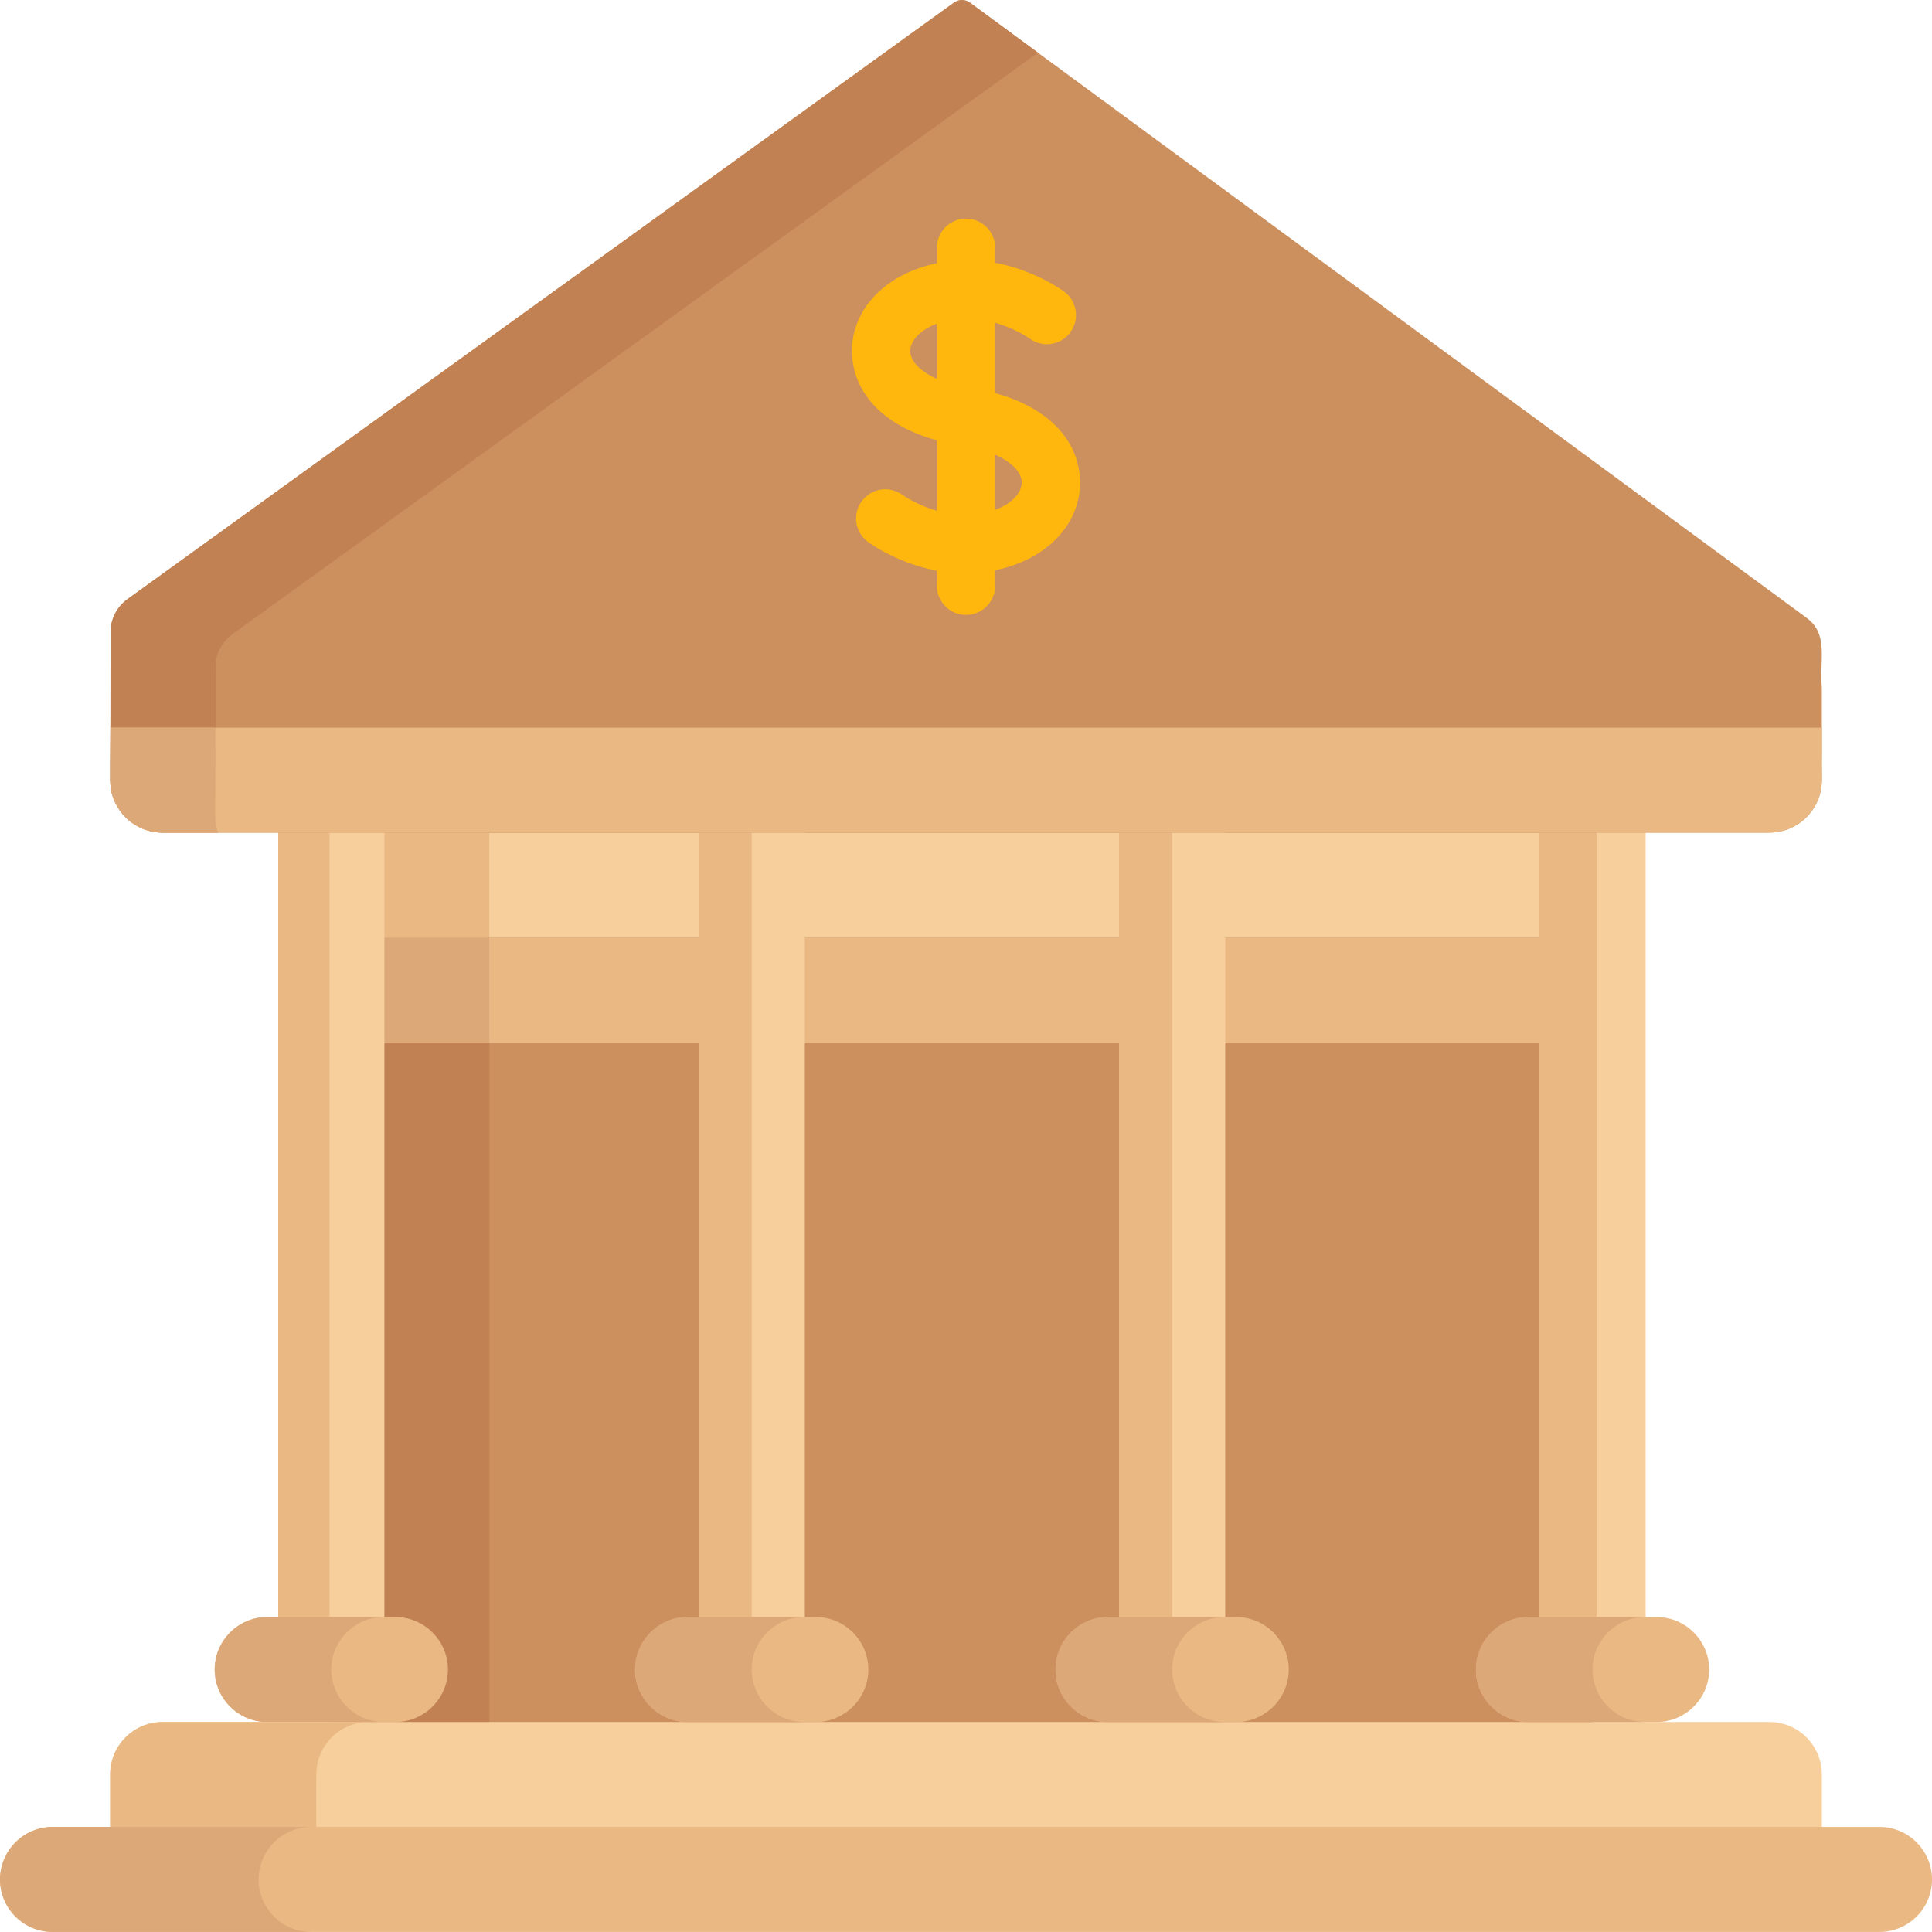 <?xml version="1.0" encoding="iso-8859-1"?>
<!-- Generator: Adobe Illustrator 19.0.0, SVG Export Plug-In . SVG Version: 6.00 Build 0)  -->
<svg version="1.1" id="Capa_1" xmlns="http://www.w3.org/2000/svg" xmlns:xlink="http://www.w3.org/1999/xlink" x="0px" y="0px"
	 viewBox="0 0 511.999 511.999" style="enable-background:new 0 0 511.999 511.999;" xml:space="preserve">
<rect x="87.803" y="214.883" style="fill:#CC905E;" width="334.245" height="246.552"/>
<rect x="87.803" y="214.883" style="fill:#C18152;" width="41.88" height="246.552"/>
<rect x="94.542" y="248.47" style="fill:#EAB883;" width="322.096" height="27.816"/>
<rect x="94.542" y="220.652" style="fill:#F7CF9C;" width="322.096" height="27.816"/>
<rect x="94.542" y="248.47" style="fill:#DDA878;" width="35.137" height="27.816"/>
<rect x="94.542" y="220.652" style="fill:#EAB883;" width="35.137" height="27.816"/>
<path style="fill:#F7CF9C;" d="M407.976,214.878c0,11.63,0,202.986,0,214.651v4.432h28.131c0-10.654,0-207.242,0-219.083
	L407.976,214.878L407.976,214.878z"/>
<path style="fill:#EAB883;" d="M407.976,214.878c0,11.63,0,202.986,0,214.651v4.432h15.137c0-10.654,0-207.242,0-219.083
	L407.976,214.878L407.976,214.878z"/>
<path style="fill:#F7CF9C;" d="M296.561,429.529v4.432h28.132v-4.432c0-11.665,0-203.021,0-214.651h-28.132
	C296.561,226.508,296.561,417.864,296.561,429.529z"/>
<path style="fill:#EAB883;" d="M296.561,429.529v4.432h14.066v-4.432c0-11.665,0-203.021,0-214.651h-14.066
	C296.561,226.508,296.561,417.864,296.561,429.529z"/>
<path style="fill:#F7CF9C;" d="M185.147,429.529v4.432h28.132v-4.432c0-11.665,0-203.021,0-214.651h-28.132
	C185.147,226.508,185.147,417.864,185.147,429.529z"/>
<path style="fill:#EAB883;" d="M185.147,429.529v4.432h14.066v-4.432c0-11.665,0-203.021,0-214.651h-14.066
	C185.147,226.508,185.147,417.864,185.147,429.529z"/>
<path style="fill:#F7CF9C;" d="M73.734,429.529v4.432h28.131c0-11.841,0-208.429,0-219.083H73.734
	C73.734,226.508,73.734,417.864,73.734,429.529z"/>
<g>
	<path style="fill:#EAB883;" d="M73.734,429.529v4.432h13.593c0-11.841,0-208.429,0-219.083H73.734
		C73.734,226.508,73.734,417.864,73.734,429.529z"/>
	<path style="fill:#EAB883;" d="M104.796,456.348H70.802c-7.649,0-13.908-6.259-13.908-13.908l0,0
		c0-7.649,6.259-13.908,13.908-13.908h33.993c7.649,0,13.908,6.259,13.908,13.908l0,0
		C118.704,450.089,112.445,456.348,104.796,456.348z"/>
</g>
<path style="fill:#DDA878;" d="M87.799,442.439c0-7.649,6.259-13.908,13.908-13.908H70.802c-7.649,0-13.908,6.259-13.908,13.908
	c0,7.649,6.259,13.908,13.908,13.908h30.905C94.057,456.348,87.799,450.089,87.799,442.439z"/>
<path style="fill:#F7CF9C;" d="M468.902,456.348c-11.211,0-62.611,0-74.23,0l0,0c-9.882,0-335.415,0-351.566,0
	c-7.693,0-13.908,6.238-13.908,13.908c0,1.593,0,14.72,0,20.09c86.364,0,338.739,0,453.612,0c0-1.593,0-14.72,0-20.09
	C482.809,462.591,476.601,456.348,468.902,456.348z"/>
<g>
	<path style="fill:#EAB883;" d="M84.446,466.119c1.761-5.662,7.041-9.772,13.283-9.772H43.105c-7.693,0-13.908,6.238-13.908,13.908
		c0,1.593,0,14.72,0,20.09c6.041,0,48.065,0,54.623,0C83.82,468.589,83.612,468.802,84.446,466.119z"/>
	<path style="fill:#EAB883;" d="M498.091,484.164c-126.307,0-369.143,0-484.176,0c-7.832,0-13.908,6.426-13.908,13.908l0,0
		c0,7.681,6.227,13.908,13.908,13.908c6.103,0,491.934,0,484.176,0c7.681,0,13.908-6.227,13.908-13.908l0,0
		C511.999,490.565,505.903,484.164,498.091,484.164z"/>
</g>
<path style="fill:#DDA878;" d="M69.017,494.507c1.577-5.951,6.983-10.343,13.43-10.343c-6.876,0-61.737,0-68.532,0
	c-6.447,0-11.853,4.393-13.429,10.343c-2.372,8.692,4.225,17.474,13.429,17.474c16.875,0,51.734,0,68.532,0
	C73.323,511.98,66.651,503.313,69.017,494.507z"/>
<path style="fill:#CC905E;" d="M257.045,0.705c-1.268-0.915-2.98-0.915-4.249,0L33.77,158.789c-2.808,2.027-4.472,5.279-4.472,8.741
	l-0.078,39.839l0,0l0,0l0,0l0,0c0.335,7.495,6.498,13.282,13.885,13.282c11.324,0,405.541,0,425.796,0
	c6.242,0,11.522-4.111,13.283-9.772c0.991-3.184,0.491-5.162,0.625-11.347c0-0.495,0-10.385,0-9.971c0-0.337,0-7.736,0-7.268
	c-0.692-7.429,1.912-14.187-4.034-18.559L257.045,0.705z"/>
<path style="fill:#C18152;" d="M57.113,176.802c0-3.463,1.664-6.715,4.472-8.741l213.476-154.11L257.045,0.705
	c-1.268-0.915-2.98-0.915-4.249,0L33.77,158.789c-2.808,2.027-4.472,5.279-4.472,8.741c0.166,39.585-0.604,39.724,0.524,43.35
	c1.761,5.662,7.041,9.772,13.283,9.772h14.71C56.436,216.754,57.285,217.815,57.113,176.802z"/>
<path style="fill:#EAB883;" d="M29.822,210.88c1.761,5.662,7.041,9.772,13.283,9.772c11.324,0,405.541,0,425.796,0
	c6.242,0,11.522-4.111,13.283-9.772c0.991-3.184,0.491-5.162,0.625-11.347v-6.698H29.288
	C29.436,205.796,28.757,207.457,29.822,210.88z"/>
<path style="fill:#DDA878;" d="M57.081,192.835H29.288c0.015,14.124-0.307,15.339,0.534,18.044
	c1.777,5.707,7.084,9.772,13.283,9.772h14.71C56.469,216.848,57.269,216.398,57.081,192.835z"/>
<path style="fill:#FFB70D;" d="M286.105,125.707c-1.124-10.189-9.34-17.952-22.376-21.519V85.524c5.383,1.54,9.044,4.139,9.09,4.172
	c3.426,2.545,8.264,1.833,10.81-1.592c2.546-3.425,1.834-8.264-1.591-10.811c-0.479-0.355-7.802-5.69-18.31-7.646v-3.983
	c0-4.268-3.459-7.726-7.726-7.726c-4.267,0-7.726,3.459-7.726,7.726v4.089c-1.943,0.409-3.923,0.981-5.927,1.757
	c-11.113,4.3-17.569,13.605-16.447,23.708c1.131,10.18,9.351,17.927,22.374,21.479v18.659c-5.322-1.529-8.962-4.092-9.098-4.189
	c-3.422-2.516-8.238-1.797-10.776,1.616c-2.546,3.425-1.834,8.264,1.591,10.809c0.478,0.356,7.789,5.685,18.284,7.644v3.988
	c0,4.268,3.459,7.726,7.726,7.726c4.267,0,7.726-3.459,7.726-7.726v-4.09c1.952-0.41,3.939-0.978,5.953-1.757
	C280.77,145.089,287.217,135.797,286.105,125.707z M241.26,93.511c-0.319-2.874,2.359-5.925,6.664-7.589
	c0.117-0.045,0.234-0.082,0.352-0.125v14.581C243.798,98.413,241.515,95.808,241.26,93.511z M264.105,134.966
	c-0.126,0.049-0.251,0.088-0.376,0.134v-14.588c4.48,1.972,6.763,4.588,7.016,6.89C271.061,130.268,268.393,133.308,264.105,134.966
	z"/>
<path style="fill:#EAB883;" d="M216.209,456.348h-33.993c-7.649,0-13.908-6.259-13.908-13.908l0,0
	c0-7.649,6.259-13.908,13.908-13.908h33.993c7.649,0,13.908,6.259,13.908,13.908l0,0
	C230.118,450.089,223.86,456.348,216.209,456.348z"/>
<path style="fill:#DDA878;" d="M199.213,442.439c0-7.649,6.259-13.908,13.908-13.908h-30.905c-7.649,0-13.908,6.259-13.908,13.908
	c0,7.649,6.259,13.908,13.908,13.908h30.905C205.471,456.348,199.213,450.089,199.213,442.439z"/>
<path style="fill:#EAB883;" d="M327.624,456.348h-33.993c-7.649,0-13.908-6.259-13.908-13.908l0,0
	c0-7.649,6.259-13.908,13.908-13.908h33.993c7.649,0,13.908,6.259,13.908,13.908l0,0
	C341.532,450.089,335.273,456.348,327.624,456.348z"/>
<path style="fill:#DDA878;" d="M310.627,442.439c0-7.649,6.259-13.908,13.908-13.908h-30.905c-7.649,0-13.908,6.259-13.908,13.908
	c0,7.649,6.259,13.908,13.908,13.908h30.905C316.886,456.348,310.627,450.089,310.627,442.439z"/>
<path style="fill:#EAB883;" d="M439.038,456.348h-33.993c-7.649,0-13.908-6.259-13.908-13.908l0,0
	c0-7.649,6.259-13.908,13.908-13.908h33.993c7.649,0,13.908,6.259,13.908,13.908l0,0
	C452.946,450.089,446.687,456.348,439.038,456.348z"/>
<path style="fill:#DDA878;" d="M422.041,442.439c0-7.649,6.259-13.908,13.908-13.908h-30.905c-7.649,0-13.908,6.259-13.908,13.908
	c0,7.649,6.259,13.908,13.908,13.908h30.905C428.3,456.348,422.041,450.089,422.041,442.439z"/>
<g>
</g>
<g>
</g>
<g>
</g>
<g>
</g>
<g>
</g>
<g>
</g>
<g>
</g>
<g>
</g>
<g>
</g>
<g>
</g>
<g>
</g>
<g>
</g>
<g>
</g>
<g>
</g>
<g>
</g>
</svg>
